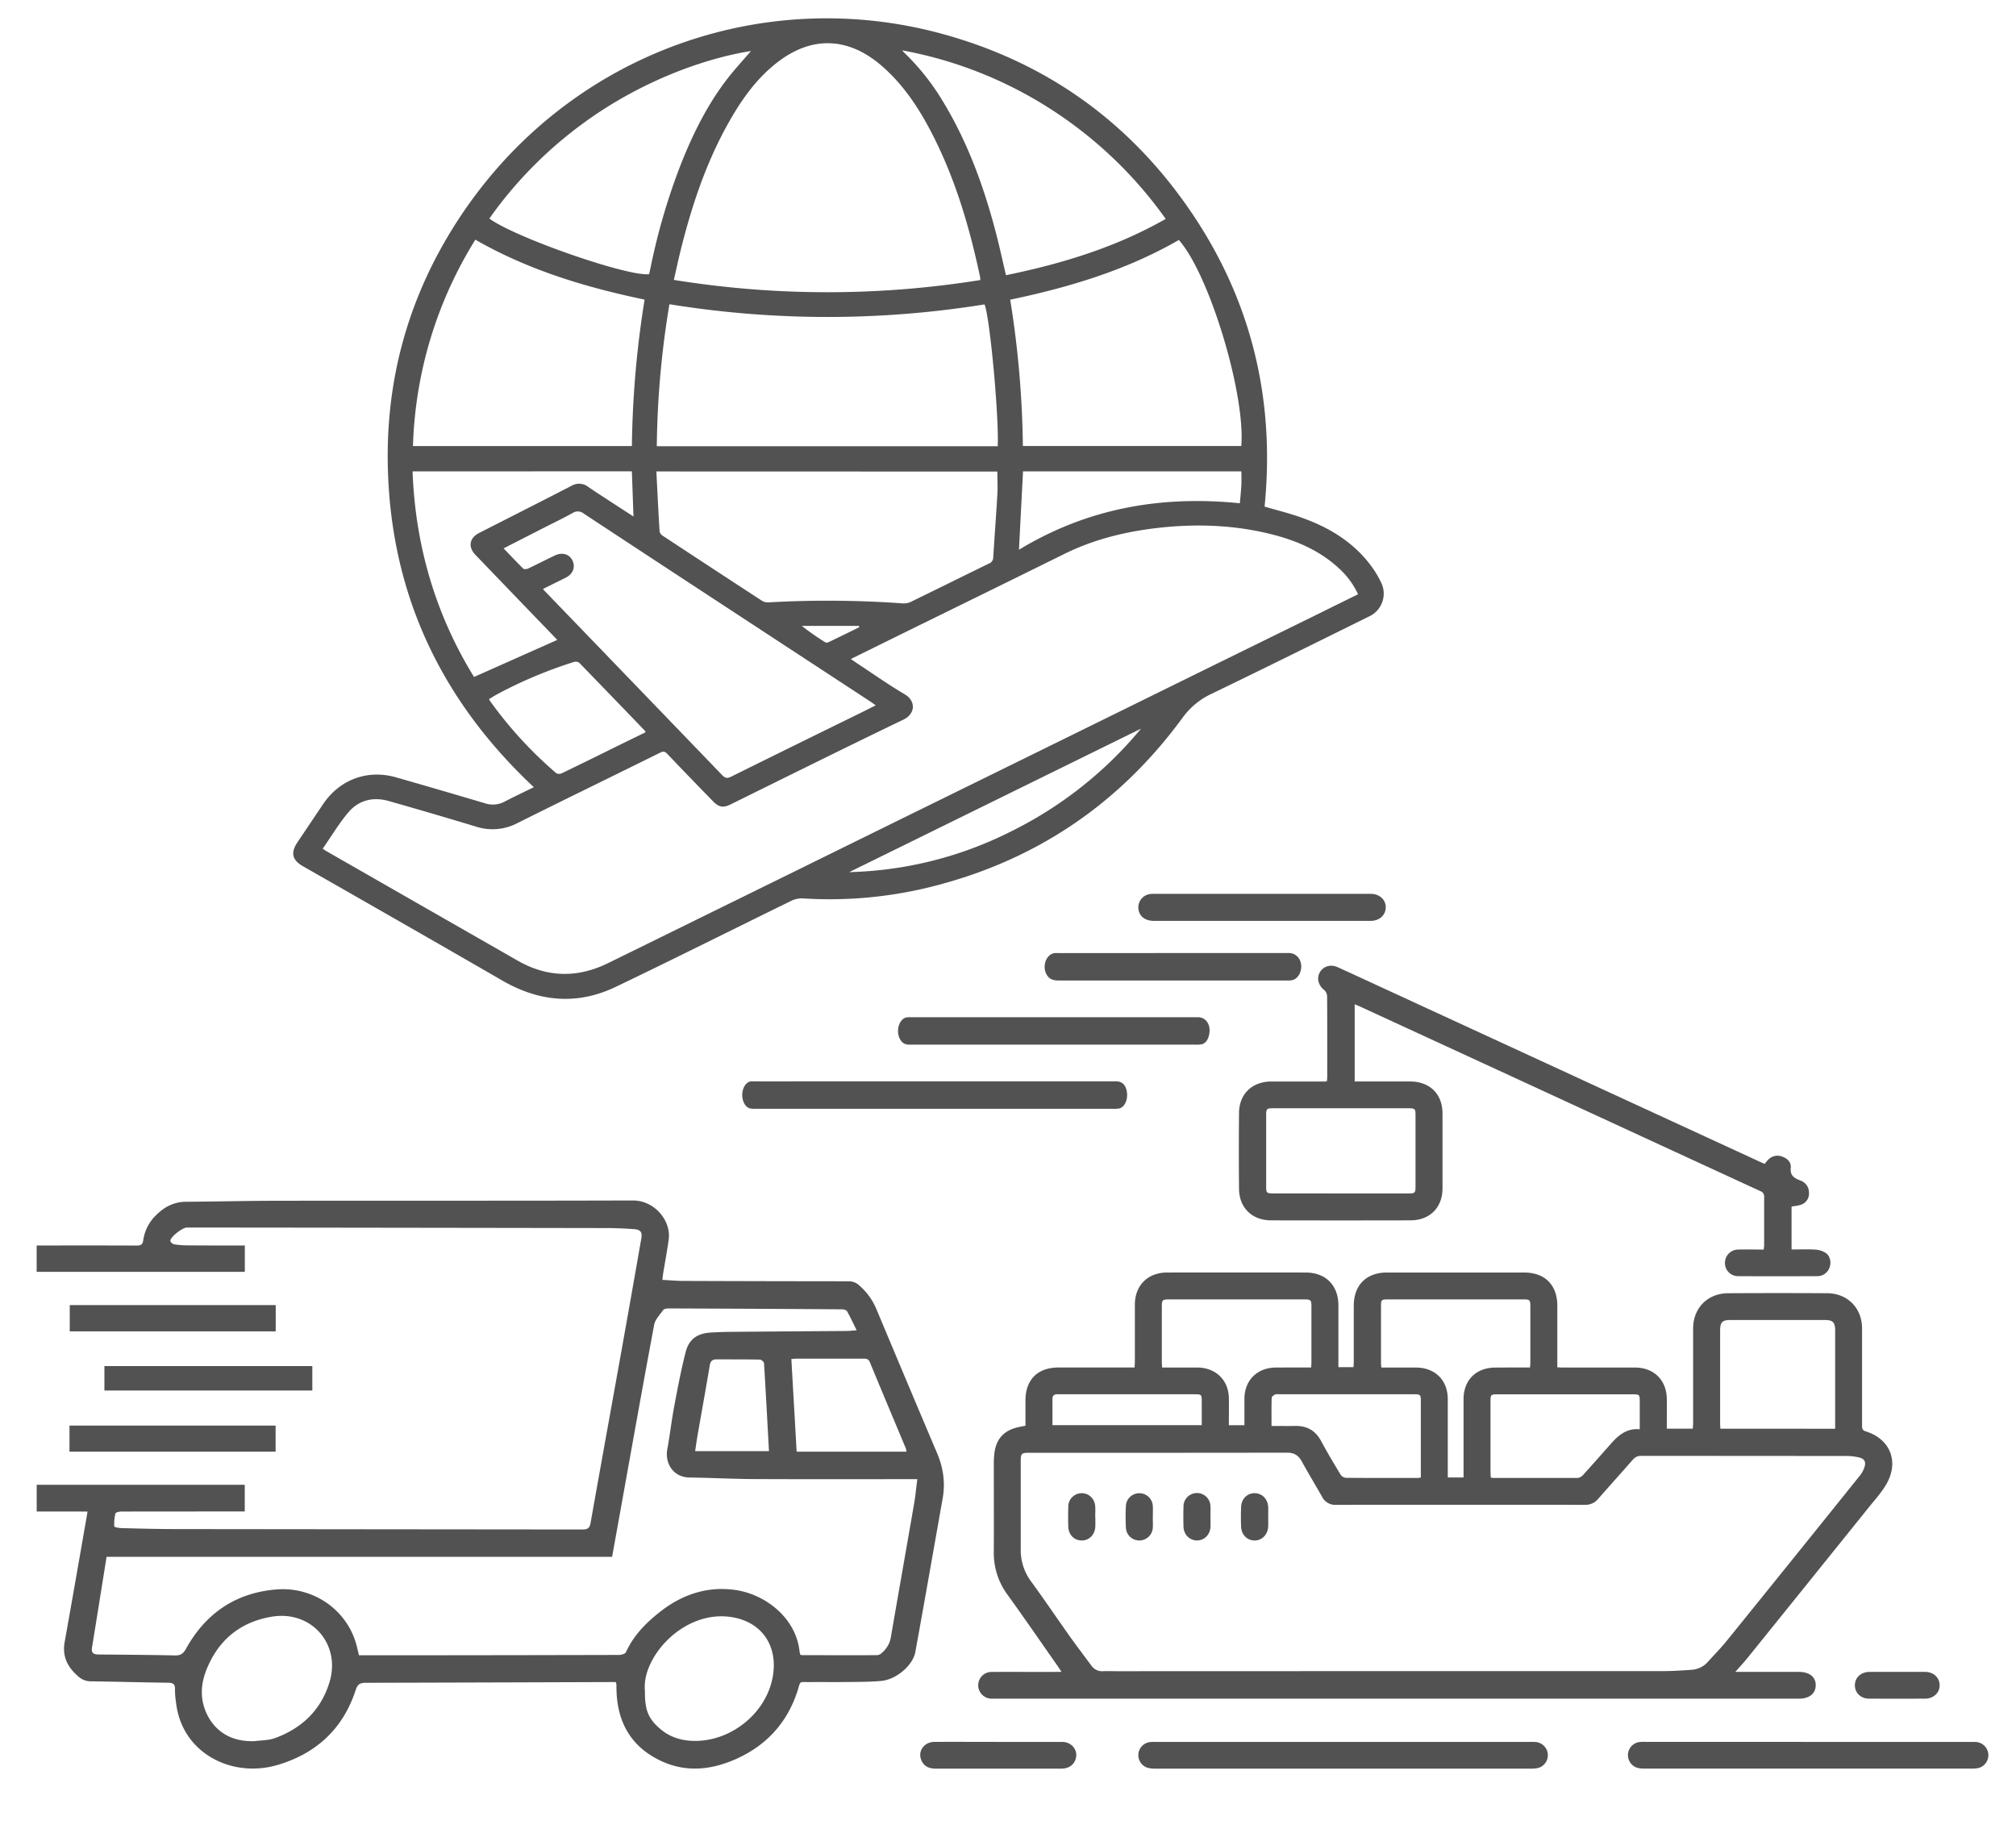 <svg xmlns="http://www.w3.org/2000/svg" width="220" height="200" fill="none"><path fill="#525252" d="M115.839 182.442c-.178-.272-.281-.436-.392-.595-1.838-2.625-3.653-5.267-5.53-7.865a7.647 7.647 0 0 1-1.466-4.676c.015-3.217 0-6.432 0-9.649 0-.271.015-.543.037-.812.148-1.81 1.034-2.797 2.82-3.148l.597-.117v-2.749c0-2.28 1.33-3.605 3.621-3.605h8.286c.012-.257.03-.466.032-.668v-6.18c0-2.107 1.398-3.507 3.513-3.517 5.046-.007 10.086-.007 15.121 0 2.187 0 3.574 1.395 3.576 3.571v6.759h1.648c.01-.192.029-.382.03-.574v-6.125c0-2.256 1.371-3.629 3.628-3.631h14.958c2.27 0 3.626 1.36 3.626 3.621v6.723c.23.01.42.026.612.026h7.86c2.067 0 3.453 1.365 3.478 3.426.012 1.066 0 2.131 0 3.245h2.836c.012-.202.035-.411.035-.618v-10.3c0-2.241 1.569-3.85 3.823-3.862 3.602-.022 7.205-.022 10.809 0 2.225.014 3.801 1.624 3.804 3.829v10.626c0 .319.04.501.412.623 2.652.82 3.648 3.288 2.254 5.733-.525.917-1.26 1.721-1.929 2.553-4.415 5.491-8.835 10.98-13.263 16.465-.382.474-.802.918-1.305 1.491h6.924c1.157 0 1.85.54 1.85 1.45 0 .91-.691 1.473-1.832 1.473h-88.095a1.48 1.48 0 0 1-1.033-.423 1.462 1.462 0 0 1-.008-2.074 1.46 1.46 0 0 1 1.063-.419c1.85-.015 3.712 0 5.567 0l2.033-.007Zm36.242-.083h29.309c1.071 0 2.142-.067 3.212-.144a2.608 2.608 0 0 0 1.808-.904c.673-.753 1.394-1.478 2.03-2.266 4.854-6 9.696-12.007 14.527-18.024.225-.282.396-.603.505-.947.168-.551-.01-.885-.572-1.023a5.755 5.755 0 0 0-1.346-.167c-7.477-.008-14.954-.013-22.431-.015a1.127 1.127 0 0 0-.939.42c-1.254 1.43-2.522 2.84-3.782 4.275a1.78 1.78 0 0 1-1.43.648c-9.06-.007-18.12-.007-27.179 0a1.58 1.58 0 0 1-1.513-.872c-.732-1.291-1.506-2.559-2.217-3.86-.363-.668-.841-.961-1.613-.959-9.351.014-18.701.017-28.052.012-.957 0-1.009.05-1.009 1.02v9.486a5.73 5.73 0 0 0 1.135 3.54c1.43 1.96 2.787 3.972 4.193 5.95.775 1.09 1.586 2.156 2.384 3.23a1.425 1.425 0 0 0 1.267.61c.562-.02 1.127 0 1.682 0l30.031-.01Zm48.184-26.447v-10.701c0-.923-.239-1.169-1.156-1.169h-10.208c-.962 0-1.189.22-1.189 1.179v10.083c0 .192.016.386.027.6l12.526.008Zm-33.3-6.681c.017-.228.037-.387.037-.546v-6.18c0-.636-.077-.708-.73-.708h-14.84c-.673 0-.728.06-.728.703v6.18c0 .167.023.348.039.553h3.76c2.107 0 3.488 1.373 3.49 3.461v8.536h1.72v-8.538c0-2.094 1.371-3.456 3.482-3.457 1.236-.01 2.472-.009 3.77-.009v.005Zm-23.881 0c.013-.243.028-.419.028-.596v-6.066c0-.703-.07-.772-.783-.772h-14.783c-.673 0-.759.077-.759.74v6.122c0 .167.02.349.034.572H130.674c1.978.009 3.385 1.357 3.427 3.306.022.989 0 1.977 0 2.989h1.699v-2.852c0-2.055 1.392-3.438 3.451-3.443 1.258-.006 2.513-.005 3.833-.005v.005Zm35.857 6.743v-3.1c0-.668-.055-.718-.711-.72h-14.842c-.688 0-.733.049-.733.75v7.75c0 .192.017.384.027.583.084.02.17.034.257.042h9.223a.921.921 0 0 0 .578-.309c.941-1.029 1.862-2.076 2.787-3.122.902-1.034 1.815-2.028 3.418-1.879l-.004.005Zm-23.89 5.256v-8.329c0-.712-.043-.752-.788-.752h-14.671a1.057 1.057 0 0 0-.43.017c-.155.078-.382.232-.387.359-.032 1.002-.017 2.004-.017 3.08.905 0 1.739.015 2.573 0 1.316-.032 2.244.524 2.859 1.684.658 1.225 1.373 2.421 2.093 3.612a.803.803 0 0 0 .57.364c2.618.024 5.235.015 7.854.014.115-.01.23-.026.344-.049Zm-40.194-5.71h16.286v-2.572c0-.775-.022-.799-.794-.799h-15.005c-.336 0-.492.179-.492.501l.001 2.876.004-.006ZM144.809 117.962c.01-.186.027-.346.027-.502 0-2.926.009-5.854-.013-8.78a.953.953 0 0 0-.325-.648c-.622-.501-.841-1.281-.471-1.924.382-.668 1.178-.915 1.944-.566 1.788.81 3.566 1.638 5.347 2.458l40.771 18.795c.148.069.298.131.481.211.113-.134.216-.276.337-.401a1.401 1.401 0 0 1 1.542-.404c.589.195 1.039.629.972 1.231-.099.888.42 1.142 1.075 1.403a1.362 1.362 0 0 1 .911 1.296 1.27 1.27 0 0 1-.745 1.283c-.336.155-.725.167-1.154.257v4.676c.875 0 1.743-.035 2.606.015.393.025.774.147 1.108.354.488.321.632 1.003.446 1.562a1.408 1.408 0 0 1-1.312.981c-2.911.013-5.821.018-8.732 0a1.428 1.428 0 0 1-1.293-.917 1.414 1.414 0 0 1-.09-.547 1.44 1.44 0 0 1 .415-1.004 1.456 1.456 0 0 1 1.002-.434c.923-.026 1.849 0 2.805 0 .026-.152.044-.305.054-.459v-5.258a.614.614 0 0 0-.412-.658c-8.492-3.914-16.984-7.831-25.476-11.752l-18.211-8.391c-.176-.082-.356-.152-.585-.247v8.425h6.051c2.144 0 3.532 1.374 3.532 3.487v8.184c0 2.078-1.386 3.478-3.486 3.481-5.076.012-10.152.012-15.227 0-2.067 0-3.471-1.376-3.492-3.432a424.54 424.54 0 0 1 0-8.293c.022-2.084 1.44-3.424 3.547-3.427h5.895a.93.93 0 0 0 .156-.055Zm1.504 12.271h7.416c.673 0 .742-.067.742-.752v-7.8c0-.668-.07-.743-.755-.743h-14.781c-.695 0-.762.062-.762.73v7.85c0 .646.066.708.721.708l7.419.007ZM146.567 190.083h20.412c.218-.007.436-.001.654.017.331.04.639.192.871.43a1.444 1.444 0 0 1 .16 1.815 1.452 1.452 0 0 1-.782.574 3.34 3.34 0 0 1-.863.082h-40.878a3.307 3.307 0 0 1-.914-.097 1.439 1.439 0 0 1 .275-2.802 5.27 5.27 0 0 1 .653-.019h20.412ZM197.343 190.083h17.74c.2 0 .4 0 .598.012.34.036.656.189.894.433.237.243.381.562.406.9a1.443 1.443 0 0 1-1.091 1.506 3.129 3.129 0 0 1-.703.062h-35.698a3.103 3.103 0 0 1-.809-.083 1.459 1.459 0 0 1-.774-.568 1.442 1.442 0 0 1 .988-2.245 5.1 5.1 0 0 1 .654-.022l17.795.005ZM108.96 190.083h6.928c1.135 0 1.85 1.002 1.451 1.988-.234.588-.77.925-1.524.929h-13.696c-.695 0-1.256-.219-1.558-.876-.454-1.002.259-2.036 1.413-2.042 2.163-.014 4.327 0 6.49 0l.496.001ZM207.106 182.442h2.948c.947 0 1.618.625 1.613 1.475 0 .817-.673 1.443-1.584 1.446-2.039.008-4.076.008-6.113 0-.912 0-1.56-.636-1.551-1.47.008-.833.659-1.439 1.577-1.448 1.036-.003 2.074-.003 3.11-.003Z"/><path fill="#525252" d="M138.395 165.526c0 .334.012.685 0 1.027-.037.907-.673 1.554-1.487 1.549-.814-.005-1.433-.618-1.47-1.504-.03-.719-.03-1.443 0-2.163.034-.873.673-1.503 1.479-1.493.805.01 1.429.622 1.476 1.503.019.361 0 .722 0 1.083l.002-.002ZM125.803 165.554c0 .38.021.759 0 1.136a1.464 1.464 0 0 1-.442.99 1.487 1.487 0 0 1-1.004.422 1.467 1.467 0 0 1-1.022-.386 1.445 1.445 0 0 1-.465-.982 20.555 20.555 0 0 1 0-2.432c.025-.375.194-.725.473-.978a1.477 1.477 0 0 1 2.027.048c.267.264.422.619.433.993.021.396 0 .794 0 1.189ZM119.529 165.546c0 .334.011.685 0 1.027-.037.894-.673 1.544-1.504 1.529-.831-.015-1.423-.638-1.448-1.52a37.14 37.14 0 0 1 0-2.163 1.457 1.457 0 0 1 .415-1.029 1.477 1.477 0 0 1 1.021-.446c.786-.02 1.433.573 1.504 1.413.032.392 0 .792 0 1.189h.012ZM132.098 165.513c0 .36.012.721 0 1.082-.035.865-.664 1.503-1.466 1.503-.802 0-1.453-.624-1.48-1.488a37.21 37.21 0 0 1 0-2.216c-.003-.387.15-.76.424-1.035a1.476 1.476 0 0 1 2.079-.013c.277.272.434.642.437 1.029.023.376 0 .757 0 1.134l.006.004Z"/><g fill="#525252" clip-path="url(#a)"><path d="M26.717 135.911v2.879H4v-2.879h.702c3.403 0 6.809-.008 10.212.009.452 0 .651-.102.716-.576a4.725 4.725 0 0 1 1.427-2.764c.892-.882 1.923-1.429 3.234-1.439 3.32-.019 6.642-.105 9.962-.109 12.936-.016 25.867.008 38.807-.032 2.337-.007 4.2 2.161 3.91 4.28-.17 1.244-.405 2.479-.607 3.717-.032.193-.046.39-.078.67.803.041 1.538.109 2.275.112 6.003.022 12.006.036 18.01.04a1.65 1.65 0 0 1 1.208.461 6.956 6.956 0 0 1 1.825 2.489c2.21 5.28 4.432 10.553 6.664 15.82.675 1.594.905 3.226.602 4.933-.991 5.582-1.965 11.168-2.98 16.746-.267 1.466-2.079 3.009-3.714 3.16-1.311.121-2.636.103-3.962.121-1.238.019-2.476-.008-3.714.007-1.428.017-1.075-.219-1.499 1.058-1.1 3.32-3.266 5.746-6.456 7.233-2.715 1.265-5.557 1.636-8.369.331-3.242-1.503-4.777-4.148-4.895-7.626-.008-.264-.01-.526-.018-.79a1.088 1.088 0 0 0-.073-.209h-.683c-8.871.032-17.743.058-26.617.08-.627 0-.879.191-1.068.774-1.362 4.195-4.252 6.922-8.509 8.185-3.657 1.084-7.454-.099-9.532-2.81-.929-1.216-1.419-2.594-1.584-4.092a8.798 8.798 0 0 1-.1-1.337c.026-.595-.235-.729-.802-.729-2.784-.031-5.571-.116-8.354-.151a1.989 1.989 0 0 1-1.34-.486c-1.198-1.005-1.83-2.2-1.545-3.795.816-4.564 1.61-9.133 2.407-13.701.029-.157.053-.315.093-.547H4.006v-2.916H26.71v2.91h-.743c-4.25 0-8.5.002-12.751.008-.216 0-.588.092-.62.207a4.685 4.685 0 0 0-.123 1.419c0 .079.512.174.79.181 1.896.049 3.794.102 5.694.105 14.875.017 29.75.032 44.624.045.57 0 .767-.167.867-.714 1.08-6.102 2.19-12.197 3.284-18.297.76-4.245 1.51-8.491 2.253-12.739.124-.69-.072-.972-.808-1.027-.99-.067-1.981-.113-2.972-.114-15.268-.026-30.537-.047-45.805-.061-.474 0-1.783 1.003-1.811 1.443-.01.121.239.356.398.384.467.08.94.12 1.415.121 1.857.016 3.714.012 5.571.016l.744-.004Zm66.768 9.254c-.385-.778-.69-1.439-1.045-2.066-.072-.129-.332-.22-.505-.221-6.334-.043-12.668-.075-19.002-.096-.19 0-.466.047-.556.172-.371.516-.886 1.033-.99 1.614-1.217 6.489-2.37 12.991-3.54 19.488l-1.05 5.834H11.63c-.541 3.375-1.061 6.652-1.594 9.925-.09.559.185.72.685.729 2.785.027 5.57.039 8.354.103.619.015.92-.183 1.218-.721 2.12-3.828 5.365-6.097 9.822-6.476a8.433 8.433 0 0 1 5.638 1.532 8.155 8.155 0 0 1 3.216 4.796l.205.851H46.134c7.138-.006 14.277-.017 21.417-.035.26 0 .675-.122.757-.305.866-1.891 2.301-3.321 3.92-4.552 2.335-1.777 5.017-2.653 7.984-2.237 3.316.464 6.678 3.06 7.047 6.759.018.106.046.21.083.31a.73.73 0 0 0 .165.049c2.723 0 5.447.011 8.17 0a.82.82 0 0 0 .495-.187c.534-.467.917-1.014 1.04-1.741.841-4.889 1.709-9.775 2.552-14.664.146-.843.222-1.701.337-2.614h-.9c-5.653 0-11.306.016-16.96-.011-2.328-.011-4.658-.139-6.988-.169-1.793-.023-2.711-1.557-2.432-3.085.286-1.553.463-3.124.754-4.676.372-1.97.743-3.943 1.238-5.885.372-1.477 1.284-2.094 2.823-2.177.659-.035 1.32-.065 1.98-.07 4.271-.037 8.542-.069 12.813-.097.303-.007.606-.045 1.056-.077Zm-65.692 44.834c.732-.099 1.51-.074 2.185-.319 2.984-1.082 5.065-3.097 5.98-6.115 1.264-4.166-1.992-7.864-6.3-7.145-3.554.596-5.943 2.667-7.195 5.964-.495 1.317-.607 2.693-.137 4.052.59 1.7 2.142 3.69 5.467 3.563Zm42.587-5.559c-.027 2.176.354 3.119 1.72 4.267 1.035.868 2.257 1.239 3.591 1.267 4.035.084 7.841-2.955 8.61-6.855.674-3.415-1.097-6.106-4.424-6.648-5.253-.853-9.828 4.349-9.503 7.969h.006Zm15.979-36.137.577 10.107h11.991a2.332 2.332 0 0 0-.085-.377c-1.306-3.127-2.624-6.249-3.917-9.382-.154-.374-.4-.392-.725-.391h-7.304c-.178.005-.359.03-.537.043Zm-2.444 10.05c-.175-3.219-.342-6.41-.54-9.602-.008-.143-.293-.384-.453-.387-1.566-.031-3.133-.015-4.704-.027-.472 0-.682.179-.763.654-.423 2.535-.882 5.064-1.325 7.597-.096.551-.17 1.104-.27 1.764l8.055.001Z"/><path d="M30.088 145.283H7.612v-2.866h22.476v2.866ZM7.583 158.412v-2.846h22.493v2.846H7.583ZM11.395 149.072h22.688v2.666H11.395v-2.666Z"/></g><g fill="#525252" clip-path="url(#b)"><path d="M138 55.283c1.341.393 2.675.719 3.963 1.176 3.05 1.072 5.755 2.69 7.711 5.36.395.54.739 1.114 1.028 1.716a2.73 2.73 0 0 1 .148 2.138 2.729 2.729 0 0 1-1.433 1.59c-5.73 2.833-11.455 5.674-17.211 8.451a8.144 8.144 0 0 0-3.174 2.634c-7.007 9.552-16.274 15.724-27.8 18.516a45.946 45.946 0 0 1-13.608 1.175 2.567 2.567 0 0 0-1.236.244c-6.407 3.131-12.779 6.335-19.211 9.415-4.19 2.005-8.324 1.63-12.334-.682-7.246-4.18-14.503-8.34-21.77-12.48-1.193-.683-1.384-1.477-.609-2.628.939-1.396 1.87-2.788 2.813-4.184 1.806-2.662 4.834-3.783 7.925-2.902a966.32 966.32 0 0 1 9.72 2.835 2.726 2.726 0 0 0 2.142-.18c1.039-.54 2.1-1.04 3.192-1.576-10.233-9.582-15.71-21.3-15.94-35.32-.166-10.116 2.692-19.39 8.434-27.717C62.65 5.612 83.57-1.583 102.844 3.703c11.366 3.112 20.422 9.605 27.068 19.326 6.647 9.722 9.253 20.552 8.088 32.254ZM92.848 71.914c.272.187.473.328.681.466 1.735 1.138 3.427 2.34 5.22 3.397 1.206.714 1.165 2.112-.163 2.753-6.308 3.035-12.582 6.155-18.868 9.254-.786.386-1.266.313-1.894-.333a571.81 571.81 0 0 1-5.007-5.185c-.23-.238-.399-.32-.73-.154-5.195 2.573-10.409 5.104-15.592 7.694a5.854 5.854 0 0 1-4.55.397 561.672 561.672 0 0 0-9.51-2.788c-1.713-.489-3.288-.107-4.434 1.248-1.028 1.218-1.852 2.612-2.784 3.948.16.11.259.187.366.249 6.973 3.993 13.946 7.985 20.918 11.975 3.226 1.84 6.516 1.904 9.853.268l20.3-9.978 11.324-5.576 15.165-7.453 17.973-8.844 13.173-6.472c1.285-.643 2.585-1.276 3.913-1.93a8.92 8.92 0 0 0-2.095-2.84c-2.244-2.075-4.975-3.165-7.897-3.84-4.07-.944-8.195-1.02-12.331-.506-3.387.429-6.657 1.26-9.74 2.788-6.265 3.099-12.543 6.17-18.808 9.251l-4.483 2.211Zm-19.31-41.368a105.255 105.255 0 0 0 33.44.013 2.842 2.842 0 0 0-.023-.332c-1.125-5.304-2.635-10.479-5.089-15.338-1.442-2.854-3.153-5.522-5.59-7.654-3.574-3.127-7.498-3.356-11.208-.611-2.369 1.754-4.052 4.1-5.487 6.633-2.508 4.418-4.098 9.19-5.314 14.102-.253 1.021-.476 2.068-.729 3.183v.004Zm35.342 18.145c.142-3.35-.88-14.255-1.445-15.473a107.772 107.772 0 0 1-34.383-.02 99.998 99.998 0 0 0-1.377 15.493h37.205Zm-37.252 2.756c.115 2.23.214 4.394.353 6.556.055.2.186.37.364.476 3.59 2.364 7.186 4.72 10.787 7.066.21.132.453.198.7.19 4.906-.277 9.824-.24 14.724.112a1.78 1.78 0 0 0 .874-.186c2.823-1.375 5.638-2.773 8.461-4.15a.72.72 0 0 0 .497-.675c.141-2.293.317-4.581.45-6.863.047-.823 0-1.651 0-2.515l-37.21-.011ZM59.252 64.27c.12.137.177.215.237.27C65.938 71.224 72.383 77.91 78.825 84.6c.33.343.57.345.961.152a3994.91 3994.91 0 0 1 14.238-7.01c.495-.245.985-.495 1.54-.772-.214-.152-.35-.26-.495-.356L79.026 66.105a7736.495 7736.495 0 0 1-15.323-10.06 1.018 1.018 0 0 0-1.217-.06c-1.058.583-2.142 1.106-3.228 1.655l-4.301 2.2c.739.77 1.429 1.502 2.142 2.21.088.085.366.057.512 0 .979-.462 1.943-.957 2.92-1.425.83-.398 1.604-.169 1.946.554.343.722.043 1.473-.764 1.872l-2.461 1.22Zm69.399-38.085c-5.717 3.292-11.952 5.166-18.41 6.517a108.03 108.03 0 0 1 1.383 15.97h23.834c.462-5.71-3.496-18.749-6.816-22.487h.009Zm-76.774-.034a45.075 45.075 0 0 0-6.81 22.526h23.89c.065-5.355.528-10.697 1.386-15.983-6.47-1.351-12.702-3.228-18.475-6.543h.009Zm57.903 3.88c6.087-1.25 11.961-3.024 17.429-6.142a45.58 45.58 0 0 0-12.545-11.982 44.885 44.885 0 0 0-16.22-6.412c.174.186.23.25.292.31a25.762 25.762 0 0 1 4.269 5.441c2.68 4.455 4.412 9.29 5.713 14.296.379 1.467.698 2.947 1.062 4.488ZM81.954 5.568c-5.048.793-12.078 3.29-18.403 7.952A45.066 45.066 0 0 0 53.4 23.849c2.839 2.086 15.117 6.354 17.438 6.07.054-.252.114-.516.17-.78a68.799 68.799 0 0 1 3.373-11.417c1.3-3.25 2.858-6.363 5.004-9.142.81-1.038 1.7-2.001 2.568-3.011ZM45.023 51.442c.3 8.15 2.53 15.656 6.706 22.432l9.078-4.042c-.037-.04-.118-.135-.204-.225a7473.86 7473.86 0 0 1-8.72-9.059c-.83-.858-.662-1.844.4-2.387 3.362-1.715 6.729-3.414 10.083-5.147a1.631 1.631 0 0 1 1.823.114c.89.613 1.805 1.197 2.712 1.789.715.47 1.435.932 2.23 1.447-.063-1.715-.119-3.311-.176-4.932l-23.932.01Zm25.425 28.465a.907.907 0 0 0-.09-.184c-2.378-2.471-4.76-4.937-7.148-7.4a.669.669 0 0 0-.57-.09 48.684 48.684 0 0 0-8.413 3.541c-.292.16-.572.344-.857.51.021.056.046.11.073.164a44.467 44.467 0 0 0 7.26 7.924.698.698 0 0 0 .605.01 599.13 599.13 0 0 0 6.126-3.002l3.014-1.473Zm65.02-28.469h-23.829c-.145 2.803-.289 5.576-.441 8.553 7.51-4.557 15.559-5.937 24.105-5.072.058-.695.127-1.338.161-1.986.026-.48.004-.963.004-1.495ZM92.675 95.17a41.422 41.422 0 0 0 17.606-4.416 43.235 43.235 0 0 0 14.236-11.24L92.674 95.17Zm1.098-26.728-.04-.14h-6.23c.823.647 1.681 1.246 2.571 1.796a.365.365 0 0 0 .3 0c1.137-.546 2.27-1.098 3.4-1.656ZM101.996 118.002h19.811c.646 0 1.05.397 1.162 1.131.036.206.041.421.014.63a1.907 1.907 0 0 1-.166.582c-.084.174-.192.32-.318.427a.806.806 0 0 1-.41.196c-.248.03-.497.039-.746.026H82.466a2.582 2.582 0 0 1-.655-.048c-.24-.073-.454-.27-.603-.555a1.998 1.998 0 0 1-.206-.997c.016-.357.12-.694.292-.949s.402-.411.646-.439c.138-.014.276 0 .415 0l19.641-.004ZM115.002 111.002h15.716c.95 0 1.499.931 1.201 2.029-.06.25-.169.47-.315.636a.863.863 0 0 1-.508.297c-.199.03-.398.042-.598.033H99.281a1.448 1.448 0 0 1-.466-.057c-.239-.077-.451-.269-.6-.544a1.916 1.916 0 0 1-.214-.96 1.86 1.86 0 0 1 .289-.952c.172-.26.405-.424.656-.466.156-.018.313-.022.469-.014l15.587-.002ZM127.995 104h12.657c1.022 0 1.628 1.079 1.219 2.139-.09.237-.23.439-.405.587a1.045 1.045 0 0 1-.588.254 3.022 3.022 0 0 1-.485.017h-24.784a2.366 2.366 0 0 1-.719-.081c-.279-.083-.522-.291-.685-.583a1.72 1.72 0 0 1-.196-1 1.66 1.66 0 0 1 .351-.902c.198-.242.457-.392.733-.424.145-.009.29-.009.435 0l12.467-.007ZM137.678 100.489h-11.745c-.943 0-1.561-.456-1.691-1.224a1.474 1.474 0 0 1 1.191-1.693c.213-.031.429-.043.644-.035h23.547c.928.026 1.595.633 1.6 1.46.004.826-.66 1.489-1.626 1.492-3.972.006-7.946.006-11.92 0Z"/></g><defs><clipPath id="a"><path fill="#fff" d="M4 131h99v62H4z"/></clipPath><clipPath id="b"><path fill="#fff" d="M32 2h129v119H32z"/></clipPath></defs></svg>